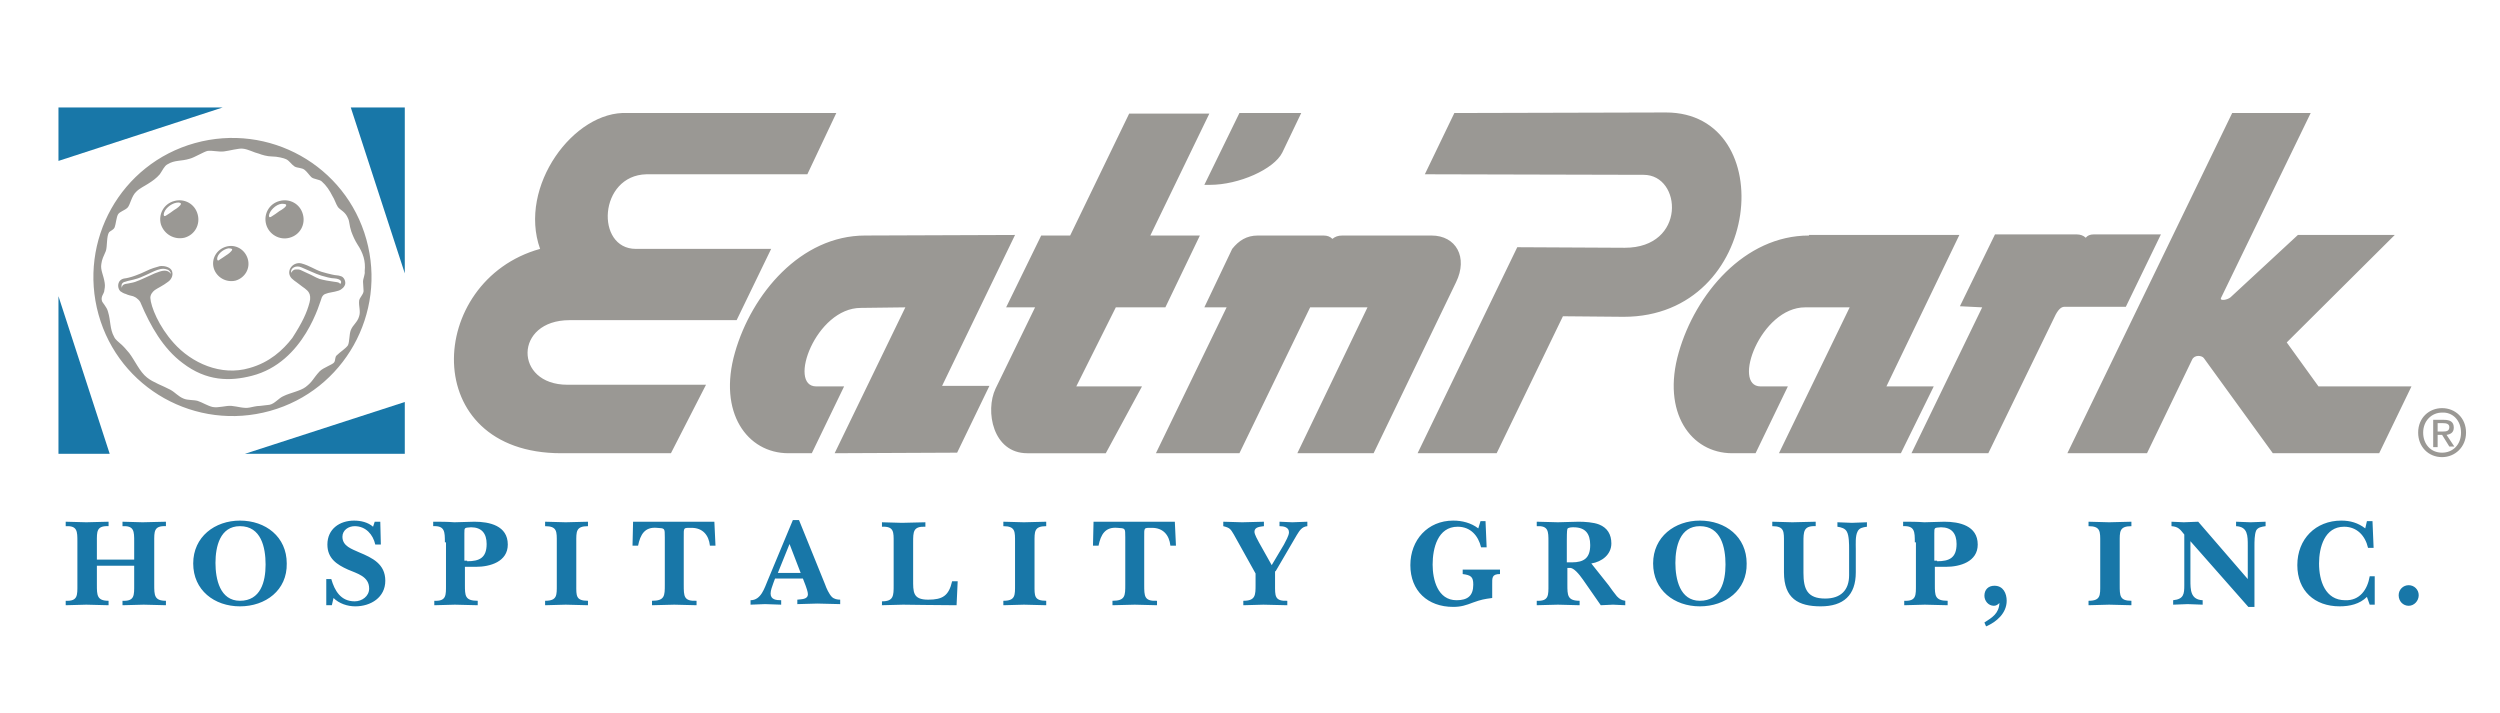 <?xml version="1.0" encoding="utf-8"?>
<!-- Generator: Adobe Illustrator 23.0.3, SVG Export Plug-In . SVG Version: 6.00 Build 0)  -->
<svg version="1.1" id="Layer_1" xmlns="http://www.w3.org/2000/svg" xmlns:xlink="http://www.w3.org/1999/xlink" x="0px" y="0px"
	 viewBox="0 0 449 128.1" style="enable-background:new 0 0 449 128.1;" xml:space="preserve">
<style type="text/css">
	.st0{fill:#9A9894;}
	.st1{fill:#1877A8;}
</style>
<g>
	<path class="st0" d="M17.7,56.5C14,43.2,21.7,29.4,35,25.7c13.3-3.7,27.1,4,30.8,17.3c3.7,13.3-4,27.1-17.3,30.8
		C35.2,77.5,21.4,69.8,17.7,56.5 M19.4,56c0.5,1.6,0.3,3.1,1.1,4.5c0.2,0.5,0.8,0.9,1.1,1.2c0.6,0.5,1,1,1.6,1.7
		c1,1.3,1.9,3.4,3.2,4.4c1.1,0.9,2.9,1.5,4.2,2.2c0.9,0.5,1.4,1.2,2.4,1.6c0.7,0.3,1.8,0.2,2.5,0.4c0.9,0.3,1.8,0.9,2.7,1.1
		c1.1,0.2,2.4-0.3,3.4-0.2c1.1,0.1,2.2,0.5,3.2,0.3c0.6-0.1,1.2-0.3,1.9-0.3c0.6-0.1,1.1-0.1,1.7-0.2c1-0.2,1.6-1.2,2.6-1.6
		c1-0.5,3-0.9,3.9-1.6c1.3-1,1.3-1.5,2.5-2.8c0.7-0.7,2.3-1.2,2.6-1.6c0.3-0.4,0.1-1,0.5-1.3c0.6-0.6,1.6-1.2,2-1.8
		c0.3-0.7,0.2-1.9,0.5-2.7c0.4-1,1.2-1.4,1.5-2.5c0.3-0.9-0.1-1.8,0-2.8c0.1-0.6,0.7-1,0.8-1.7c0-0.5-0.1-1.2-0.1-1.7
		c0-0.6,0.4-1.3,0.3-1.9c0.2-1.8-0.3-3.3-1.3-4.8c-0.5-0.8-0.8-1.5-1.1-2.3c-0.4-1.2-0.3-1.8-0.6-2.4c-0.5-1.2-1.3-1.4-1.8-2
		c-0.4-0.6-0.6-1.4-1-2c-0.5-1-1.1-1.9-1.9-2.6c-0.4-0.4-1.5-0.4-1.9-0.8c-0.4-0.4-0.8-1-1.2-1.3c-0.5-0.4-1.3-0.3-1.8-0.6
		c-0.6-0.4-0.9-1-1.5-1.3c-0.4-0.2-1.6-0.5-2.6-0.5c-0.8,0-1.8-0.3-2.3-0.5c-0.9-0.2-1.9-0.8-2.9-0.9c-0.7-0.1-2.5,0.4-3.4,0.5
		c-1,0.1-2-0.2-2.9-0.1c-0.6,0.1-2.4,1.2-3.2,1.4c-1.6,0.5-2.7,0.2-4,1c-0.6,0.3-0.9,1.1-1.4,1.8c-0.6,0.7-1.3,1.2-2.1,1.7
		c-0.6,0.4-1.5,0.8-2.1,1.4c-0.9,0.8-1.1,2.4-1.6,2.9c-0.5,0.5-1.4,0.7-1.7,1.2c-0.3,0.5-0.4,1.8-0.6,2.3c-0.2,0.5-0.7,0.6-1,0.9
		c-0.5,0.7-0.3,2.6-0.6,3.4c-0.4,0.9-0.7,1.5-0.8,2.3c-0.2,1.1,0.4,2,0.6,3.4c0.1,0.6,0,1-0.1,1.6c-0.1,0.4-0.6,0.9-0.4,1.6
		C18.3,54.3,19.2,55.1,19.4,56 M28.9,40.3c-0.5-1.8,0.5-3.7,2.4-4.2c1.8-0.5,3.7,0.5,4.2,2.4c0.5,1.8-0.5,3.7-2.4,4.2
		C31.3,43.1,29.5,42.1,28.9,40.3 M32.5,36.6c0-0.1-0.2-0.3-0.8-0.2c-1.1,0.2-2.2,1.2-2.3,2.1c0,0.4,0.2,0.4,0.6,0.1
		c0.3-0.2,0.8-0.5,1.3-0.9C31.7,37.5,32.5,36.9,32.5,36.6 M47.8,40.3c-0.5-1.8,0.5-3.7,2.4-4.2c1.8-0.5,3.7,0.5,4.2,2.4
		c0.5,1.8-0.5,3.7-2.4,4.2C50.2,43.2,48.3,42.1,47.8,40.3 M51.4,36.8c0-0.1-0.2-0.2-0.8-0.2c-1.1,0.1-2.2,1.3-2.3,2.1
		c0,0.4,0.2,0.4,0.6,0.1c0.3-0.2,0.8-0.5,1.3-0.9C50.6,37.7,51.5,37.1,51.4,36.8 M38.4,48.2c-0.5-1.7,0.5-3.4,2.2-3.9
		c1.7-0.5,3.4,0.5,3.9,2.2c0.5,1.7-0.5,3.4-2.2,3.9C40.6,50.8,38.9,49.8,38.4,48.2 M41.7,44.8c0-0.1-0.2-0.2-0.7-0.2
		c-1,0.2-2,1.1-2,1.9c0,0.3,0.2,0.4,0.5,0.1c0.3-0.2,0.8-0.5,1.2-0.8C40.9,45.7,41.7,45.1,41.7,44.8 M27,53.5
		c0.1,1.6,1.5,5.1,4.2,8.1c3.2,3.6,8.5,6,13.6,4.5c3.6-1,6-3.2,7.7-5.4c1.8-2.8,2.6-4.5,3.1-6.4c0.2-0.7,0.1-1.4-0.1-1.7
		c-0.3-0.6-1.1-1-1.7-1.5c-0.6-0.5-1.4-0.9-1.7-1.5c-0.6-1.2,0.6-2.6,2-2.3c1.5,0.4,2.4,1.1,3.6,1.5c1,0.3,1.1,0.3,1.9,0.5
		c0.8,0.2,1.1,0.1,1.6,0.3c0.5,0.1,0.9,0.8,0.8,1.4c-0.1,0.5-0.6,1-1.2,1.2c-0.9,0.3-1.7,0.3-2.4,0.6c-0.3,0.1-0.5,0.4-0.6,0.6
		c-0.3,0.7-3.1,11.7-12.6,14.1c-3.9,1-8.1,1-12.4-2.3c-3.5-2.6-5.8-6.7-7.5-10.7c-0.1-0.3-0.3-0.6-0.7-0.9c-0.2-0.2-0.5-0.3-0.7-0.4
		c-0.4-0.1-0.9-0.2-1.3-0.4c-0.4-0.1-0.7-0.3-1-0.5c-0.6-0.6-0.6-2.1,0.8-2.3c0.2,0,1.1-0.2,1.9-0.5c0.6-0.2,1.5-0.6,1.9-0.8
		c1-0.5,1.8-0.7,2.5-0.9c0.7-0.1,1.7,0.1,2.1,0.7c0.4,0.7,0.1,1.6-0.6,2.1c-0.9,0.7-2,1.2-2.4,1.5C27.4,52.4,27,52.9,27,53.5
		 M52.3,49c0.1-0.2,0.2-0.3,0.3-0.4c0.1-0.1,0.3-0.2,0.5-0.2c0.2,0,0.3,0,0.5,0c0.2,0,0.3,0.1,0.4,0.1c0.6,0.3,1.1,0.5,1.5,0.7
		c0.5,0.2,1.1,0.6,1.9,0.9c0.7,0.2,1.8,0.4,2.6,0.5c0.7,0.1,0.9,0.1,1.1,0.4c0.4-0.4,0.1-0.9-1-1c-0.7,0-1.7-0.3-2.4-0.5
		c-1-0.3-2.6-1.1-3.6-1.5C53.2,47.6,52.1,48.1,52.3,49 M21.9,51.7c0-0.5,0.3-0.7,1.2-0.8c0.5-0.1,1.1-0.2,1.5-0.4
		c0.6-0.2,1.6-0.7,2.3-1c0.6-0.3,1.1-0.5,1.7-0.7c0.9-0.3,1.6-0.3,2.1,0.4c0-0.3-0.3-0.7-0.7-0.8c-0.8-0.3-1.6,0-2.3,0.3
		c-0.5,0.2-2.4,1.2-3.3,1.4c-0.6,0.2-1.4,0.3-1.9,0.5C21.9,50.7,21.7,51.2,21.9,51.7 M442,77.7c0,2.2-1.5,3.6-3.4,3.6
		c-2.1,0-3.4-1.6-3.4-3.6c0-2.1,1.5-3.6,3.4-3.6C440.5,74,442,75.5,442,77.7 M442.9,77.7c0-2.7-2-4.4-4.3-4.4
		c-2.3,0-4.3,1.7-4.3,4.4c0,2.5,1.8,4.4,4.3,4.4C440.9,82.1,442.9,80.3,442.9,77.7 M437.8,77.4V76h1c0.5,0,1.1,0.1,1.1,0.7
		c0,0.7-0.5,0.8-1.1,0.8H437.8z M437.8,78.1h0.8l1.3,2.1h0.9l-1.4-2.1c0.7-0.1,1.3-0.4,1.3-1.3c0-1-0.6-1.4-1.8-1.4H437v4.9h0.8
		V78.1z M112.7,20.3C103.1,19.8,93,33.5,97,44.7c-20.5,5.7-22,36.7,3.8,36.7h19.7l6.3-12.3l-24.9,0c-9.6,0-9.6-11.6,0.4-11.6l30,0
		l6.2-12.8l-24.3,0c-7.3,0-6.7-13.2,1.9-13.4l28.9,0l5.2-11H112.7 M155.4,42.3c-11.6,0-20.4,10.5-23.4,21
		c-3.1,10.8,2.2,18.1,9.6,18.1h4.2l5.8-12l-5,0c-5.2,0-0.1-14.1,8-14.1l8-0.1l-12.7,26.2l22-0.1l5.8-12l-8.5,0l13.1-27.1L155.4,42.3
		 M200.4,55.2l8.9,0l6.2-12.9l-8.9,0l10.6-21.9l-14.4,0l-10.6,21.9h-5.2l-6.3,12.9l5.2,0l-7.1,14.6c-1.9,4-0.5,11.6,5.7,11.6h14.1
		l6.5-12h-11.8L200.4,55.2z M216.3,55.2l4,0l-12.7,26.2h15l12.7-26.2h10.3L233,81.4l13.7,0l14.8-30.7c2.2-4.5,0-8.4-4.4-8.4h-16
		c-0.8,0-1.3,0.2-1.8,0.6c-0.4-0.4-0.9-0.6-1.6-0.6h-11.8c-2,0-3.4,0.9-4.6,2.4L216.3,55.2z M222.6,20.3l-6.3,12.9l1,0
		c5.2,0,11.5-2.8,13-5.8l3.4-7.1L222.6,20.3z M295.2,31.4c6.9,0,7.7,13.1-3.4,13.1l-19.3-0.1l-17.9,37h14.2l11.9-24.6l10.9,0.1
		c25.1,0,28.2-36.7,7.6-36.7l-38,0.1l-5.3,11L295.2,31.4z M324.9,42.3c-11.6,0-20.4,10.5-23.4,21c-3.1,10.8,2.2,18.1,9.6,18.1h4.2
		l5.8-12l-4.9,0c-5.2,0,0-14.2,8-14.2h8l-12.7,26.2l21.9,0l5.9-12h-8.5l13.1-27.2H324.9 M356,55.2l-12.7,26.2l13.8,0l12.1-24.9
		c0.6-1.1,1.1-1.4,1.6-1.4l11,0l6.3-13l-12.1,0c-0.6,0-1.1,0.2-1.4,0.6c-0.4-0.4-1-0.6-1.6-0.6h-14.7l-6.3,12.9L356,55.2z
		 M385.6,81.4l8.1-16.8c0.4-0.9,1.7-0.8,2.1-0.3c0.6,0.8,12.4,17.1,12.4,17.1l19.1,0l5.8-12l-16.7,0l-5.7-7.9l19.4-19.3h-17.4
		l-12.1,11.2c-0.6,0.5-2,0.7-1.7,0.1l16.1-33.2l-14.1,0l-29.6,61.1L385.6,81.4z"/>
	<path class="st1" d="M17.4,105c0,1.9,0,2.9,2.1,2.9v0.8c-1.3,0-2.7-0.1-4-0.1c-1.2,0-2.5,0.1-3.7,0.1v-0.8c2.2,0.1,2.1-1,2.1-2.9
		v-7.7c0-1.9,0-2.9-2.1-2.8v-0.8c1.2,0,2.5,0.1,3.7,0.1c1.3,0,2.7-0.1,4-0.1v0.8c-2.2-0.1-2.1,1-2.1,2.8v3.2h6.7v-3.2
		c0-1.9,0-2.9-2.1-2.8v-0.8c1.2,0,2.4,0.1,3.6,0.1c1.4,0,2.8-0.1,4.2-0.1v0.8c-2.2-0.1-2.1,1-2.1,2.8v7.7c0,1.9,0,2.9,2.1,2.9v0.8
		c-1.3,0-2.6-0.1-4-0.1c-1.3,0-2.5,0.1-3.8,0.1v-0.8c2.2,0.1,2.1-1,2.1-2.9v-3.4h-6.7V105z M43.1,94.5c-3.6,0-4.4,3.7-4.4,6.6
		c0,2.9,0.8,6.8,4.4,6.8c3.7,0,4.6-3.4,4.6-6.5C47.7,98.3,46.9,94.5,43.1,94.5 M43.1,108.9c-4.6,0-8.4-2.9-8.4-7.7
		c0-4.8,3.9-7.7,8.4-7.7c4.6,0,8.4,2.9,8.4,7.7C51.6,106,47.7,108.9,43.1,108.9 M59.9,107.4c1,1,2.5,1.5,3.9,1.5
		c2.8,0,5.4-1.6,5.4-4.6c0-3-2.3-4.1-4.7-5.1c-1.3-0.6-3-1.1-3-2.8c0-1.2,1.1-1.9,2.2-1.9c2,0,3.3,1.5,3.7,3.3h1l-0.1-4.1h-1
		l-0.3,0.9c-0.9-0.8-2.2-1.1-3.4-1.1c-2.6,0-4.8,1.5-4.8,4.3c0,2.5,1.7,3.6,3.7,4.5c1.6,0.7,3.8,1.2,3.8,3.4c0,1.4-1.3,2.3-2.6,2.3
		c-2.5,0-3.6-1.9-4.2-4h-0.9v4.7h1L59.9,107.4z M83.9,100.8c2.2,0,3.5-0.6,3.5-3.1c0-1.9-0.9-3-2.8-3c-1.2,0.1-1.2,0-1.2,1.1v4.9
		H83.9z M79.9,97.4c0-1.9,0-3-2.1-2.9v-0.8c1.3,0,2.5,0,3.8,0.1c1.2,0,2.4-0.1,3.6-0.1c2.7,0,6,0.7,6,4.1c0,3.1-3.2,4-5.7,4h-2v3.2
		c0,2,0,2.9,2.3,2.9v0.8c-1.4,0-2.8-0.1-4.1-0.1c-1.2,0-2.4,0.1-3.7,0.1v-0.8c2.2,0.1,2.1-1,2.1-2.9V97.4z M100,105
		c0,1.9,0.1,2.9-2.1,2.9v0.8c1.2,0,2.5-0.1,3.7-0.1c1.3,0,2.7,0.1,4,0.1v-0.8c-2.2,0-2.1-0.9-2.1-2.8v-7.7c0-1.9-0.1-2.9,2.1-2.9
		v-0.8c-1.3,0-2.7,0.1-4,0.1c-1.2,0-2.5-0.1-3.7-0.1v0.8c2.2,0,2.1,1,2.1,2.9V105z M128.3,93.7h-14.6l-0.1,4.3h1
		c0.4-2,1.2-3.4,3.4-3.2c1.4,0.1,1.4,0,1.4,1.7v8.5c0,2,0,2.9-2.3,2.9v0.8c1.3,0,2.7-0.1,4-0.1c1.3,0,2.7,0.1,4,0.1v-0.8
		c-2.3,0.1-2.3-0.8-2.3-2.9v-8.5c0-1.8-0.1-1.7,1.4-1.7c2,0,3.1,1.3,3.3,3.2h1L128.3,93.7z M143.8,102.9l-2-5.2l-2.1,5.2H143.8z
		 M138.9,104.7c-0.2,0.6-0.5,1.3-0.5,1.9c0,1.1,1,1.2,1.9,1.2v0.8c-1,0-1.9-0.1-2.9-0.1c-0.9,0-1.7,0.1-2.6,0.1v-0.8
		c1.9,0,2.5-2.2,3.1-3.6l4.5-10.8h1.1l4.7,11.6c0.2,0.6,0.7,1.7,1.2,2.2c0.4,0.4,1,0.5,1.5,0.5v0.8c-1.4,0-2.7-0.1-4.1-0.1
		c-1.2,0-2.4,0.1-3.6,0.1v-0.8c0.7-0.1,1.9,0,1.9-1c0-0.4-0.3-1.2-0.4-1.5l-0.5-1.3h-5L138.9,104.7z M158.3,108.7
		c1.3,0,2.6-0.1,3.9-0.1c1.4,0,5.5,0.1,9.6,0.1l0.2-4.3h-1c-0.6,2.6-1.7,3.3-4.3,3.3c-2.8,0-2.7-1.4-2.7-3.7v-6.6
		c0-1.9,0-2.9,2.2-2.8v-0.8c-1.4,0-2.8,0.1-4.2,0.1c-1.2,0-2.4-0.1-3.6-0.1v0.8c2.2-0.1,2.1,1,2.1,2.8v7.7c0,1.9,0,2.9-2.1,2.9
		V108.7z M182.3,105c0,1.9,0.1,2.9-2.1,2.9v0.8c1.2,0,2.5-0.1,3.7-0.1c1.3,0,2.7,0.1,4,0.1v-0.8c-2.2,0-2.1-0.9-2.1-2.8v-7.7
		c0-1.9-0.1-2.9,2.1-2.9v-0.8c-1.3,0-2.7,0.1-4,0.1c-1.2,0-2.5-0.1-3.7-0.1v0.8c2.2,0,2.1,1,2.1,2.9V105z M211,93.7h-14.6l-0.1,4.3
		h1c0.4-2,1.2-3.4,3.4-3.2c1.4,0.1,1.4,0,1.4,1.7v8.5c0,2,0,2.9-2.3,2.9v0.8c1.3,0,2.7-0.1,4-0.1c1.3,0,2.7,0.1,4,0.1v-0.8
		c-2.3,0.1-2.3-0.8-2.3-2.9v-8.5c0-1.8-0.1-1.7,1.4-1.7c2,0,3.1,1.3,3.3,3.2h1L211,93.7z M229.1,102.6l3.8-6.5
		c0.5-0.8,0.9-1.5,1.9-1.6v-0.8c-0.9,0-1.8,0.1-2.7,0.1c-0.8,0-1.5-0.1-2.3-0.1v0.8c0.8,0,1.7,0.2,1.7,1.1c0,0.6-0.6,1.6-0.9,2.2
		l-2.2,3.7l-2.3-4.1c-0.2-0.4-0.8-1.4-0.8-1.9c0-0.9,1.1-0.9,1.7-1v-0.8c-1.3,0-2.6,0.1-3.9,0.1c-1.1,0-2.3-0.1-3.4-0.1v0.8
		c1.2,0.3,1.3,0.5,1.9,1.5l3.9,7v2c0,1.9,0,2.9-2.2,2.9v0.8c1.2,0,2.4-0.1,3.6-0.1c1.4,0,2.8,0.1,4.3,0.1v-0.8
		c-2.3,0.1-2.2-0.9-2.2-2.9V102.6z M265.5,94.9c-1.3-1-2.9-1.4-4.5-1.4c-4.6,0-7.7,3.5-7.7,8c0,4.6,3.1,7.5,7.7,7.5
		c1.4,0,2.3-0.3,3.6-0.8c1.4-0.5,1.9-0.6,3.4-0.8V105c0-1.2-0.1-1.9,1.4-1.9v-0.8h-6.7v0.8c1.5,0.2,1.9,0.5,1.9,1.9c0,2-1,2.8-3,2.8
		c-3.4,0-4.3-3.7-4.3-6.4c0-2.9,0.9-6.8,4.5-6.8c2.3,0,3.7,1.6,4.2,3.7h1l-0.2-4.7h-0.9L265.5,94.9z M288.9,105.1
		c0.5,0.7,1,1.4,1.5,2c0.5,0.5,0.8,0.7,1.5,0.8v0.8c-0.7,0-1.5-0.1-2.2-0.1c-0.7,0-1.5,0.1-2.2,0.1l-3.2-4.6c-0.7-1-1.7-2.2-2.4-2.1
		c-0.1,0-0.2,0-0.4,0v3c0,1.9,0,2.9,2.2,2.9v0.8c-1.3,0-2.6-0.1-3.9-0.1c-1.3,0-2.6,0.1-3.8,0.1v-0.8c2.2,0.1,2.1-1,2.1-2.9v-7.7
		c0-1.9,0-2.9-2.1-2.8v-0.8c1.3,0,2.6,0.1,3.8,0.1c1.2,0,2.4-0.1,3.7-0.1c1.1,0,2.7,0.1,3.7,0.5c1.5,0.6,2.2,1.8,2.2,3.4
		c0,2-1.7,3.3-3.6,3.6L288.9,105.1z M282.3,101c2.2,0,3.3-0.8,3.3-3.1c0-2.1-0.9-3.2-3-3.2c-0.2,0-1,0-1.1,0.3
		c-0.1,0.2-0.1,1.8-0.1,2.1v3.9H282.3z M305.3,94.5c-3.6,0-4.4,3.7-4.4,6.6c0,2.9,0.8,6.8,4.4,6.8c3.7,0,4.6-3.4,4.6-6.5
		C309.9,98.3,309.1,94.5,305.3,94.5 M305.3,108.9c-4.6,0-8.4-2.9-8.4-7.7c0-4.8,3.9-7.7,8.4-7.7c4.6,0,8.4,2.9,8.4,7.7
		C313.8,106,309.9,108.9,305.3,108.9 M318.3,94.5c2.2,0,2.1,1,2.1,2.9v5.4c0,4.7,2.6,6.1,6.6,6.1c4.1,0,6.3-2,6.3-6.1v-4.2
		c0-0.9-0.1-2.3,0.3-3.1c0.3-0.7,1-0.8,1.7-0.9v-0.8c-0.9,0-1.8,0.1-2.7,0.1c-0.9,0-1.7-0.1-2.6-0.1v0.8c0.7,0.1,1.4,0.3,1.7,0.9
		c0.4,0.7,0.4,2.3,0.4,3.1v4.7c0,2.7-1.5,4.2-4.3,4.2c-3.2,0-3.9-1.7-3.9-4.6v-5.5c0-1.9,0-3,2.2-2.9v-0.8c-1.4,0-2.8,0.1-4.2,0.1
		c-1.2,0-2.4-0.1-3.6-0.1V94.5z M347.9,100.8c2.2,0,3.5-0.6,3.5-3.1c0-1.9-0.9-3-2.8-3c-1.2,0.1-1.2,0-1.2,1.1v4.9H347.9z
		 M343.9,97.4c0-1.9,0-3-2.1-2.9v-0.8c1.3,0,2.5,0,3.8,0.1c1.2,0,2.4-0.1,3.6-0.1c2.7,0,6,0.7,6,4.1c0,3.1-3.2,4-5.7,4h-2v3.2
		c0,2,0,2.9,2.3,2.9v0.8c-1.4,0-2.8-0.1-4.1-0.1c-1.2,0-2.4,0.1-3.7,0.1v-0.8c2.2,0.1,2.1-1,2.1-2.9V97.4z M356.7,112.5
		c1.9-0.8,3.7-2.4,3.7-4.6c0-1.3-0.6-2.7-2.2-2.7c-1.1,0-1.8,0.7-1.8,1.8c0,0.9,0.7,1.8,1.7,1.8c0.4,0,0.7-0.2,1-0.5
		c-0.1,1.9-1.3,2.6-2.7,3.5L356.7,112.5z M377.2,105c0,1.9,0.1,2.9-2.1,2.9v0.8c1.2,0,2.5-0.1,3.7-0.1c1.3,0,2.7,0.1,4,0.1v-0.8
		c-2.1,0-2.1-0.9-2.1-2.8v-7.7c0-1.9-0.1-2.9,2.1-2.9v-0.8c-1.3,0-2.7,0.1-4,0.1c-1.2,0-2.5-0.1-3.7-0.1v0.8c2.2,0,2.1,1,2.1,2.9
		V105z M403.8,109h1.1V98.1c0-0.8,0-2.1,0.3-2.8c0.3-0.6,1-0.7,1.7-0.8v-0.8c-0.9,0-1.8,0.1-2.7,0.1c-0.9,0-1.7-0.1-2.6-0.1v0.8
		c2.1,0.1,2.1,1.7,2.1,3.5v6l-8.9-10.3c-0.9,0-1.7,0.1-2.6,0.1c-0.7,0-1.4-0.1-2.2-0.1v0.8c1.2,0.1,1.5,0.5,2.3,1.5v9.1
		c0,1.6-0.1,2.5-2,2.7v0.8c0.9,0,1.7-0.1,2.6-0.1c0.9,0,1.8,0.1,2.7,0.1v-0.8c-2.2-0.1-2.2-1.9-2.2-3.6v-7L403.8,109z M425.6,108.6
		h0.9v-5.1h-0.9c-0.4,2.4-1.8,4.4-4.4,4.3c-3.6,0-4.7-3.5-4.7-6.6c0-2.9,1-6.6,4.5-6.6c2.3,0,3.8,1.6,4.3,3.8h1l-0.2-4.8h-1
		l-0.3,1.3c-1.3-1-2.7-1.4-4.3-1.4c-4.6,0-7.9,3.3-7.9,8c0,4.6,3.1,7.4,7.6,7.4c1.8,0,3.6-0.4,4.9-1.7L425.6,108.6z M432.6,108.8
		c1,0,1.8-0.9,1.8-1.9c0-1-0.8-1.8-1.8-1.8c-1,0-1.8,0.8-1.8,1.8C430.8,108,431.6,108.8,432.6,108.8"/>
	<g>
		<polyline class="st1" points="10.5,19.3 40,19.3 10.5,28.9 		"/>
		<polyline class="st1" points="10.5,81.5 19.7,81.5 10.5,53.2 		"/>
		<polyline class="st1" points="72.7,19.3 63,19.3 72.7,49.1 		"/>
		<polyline class="st1" points="72.7,72.2 44,81.5 72.7,81.5 		"/>
	</g>
</g>
</svg>
